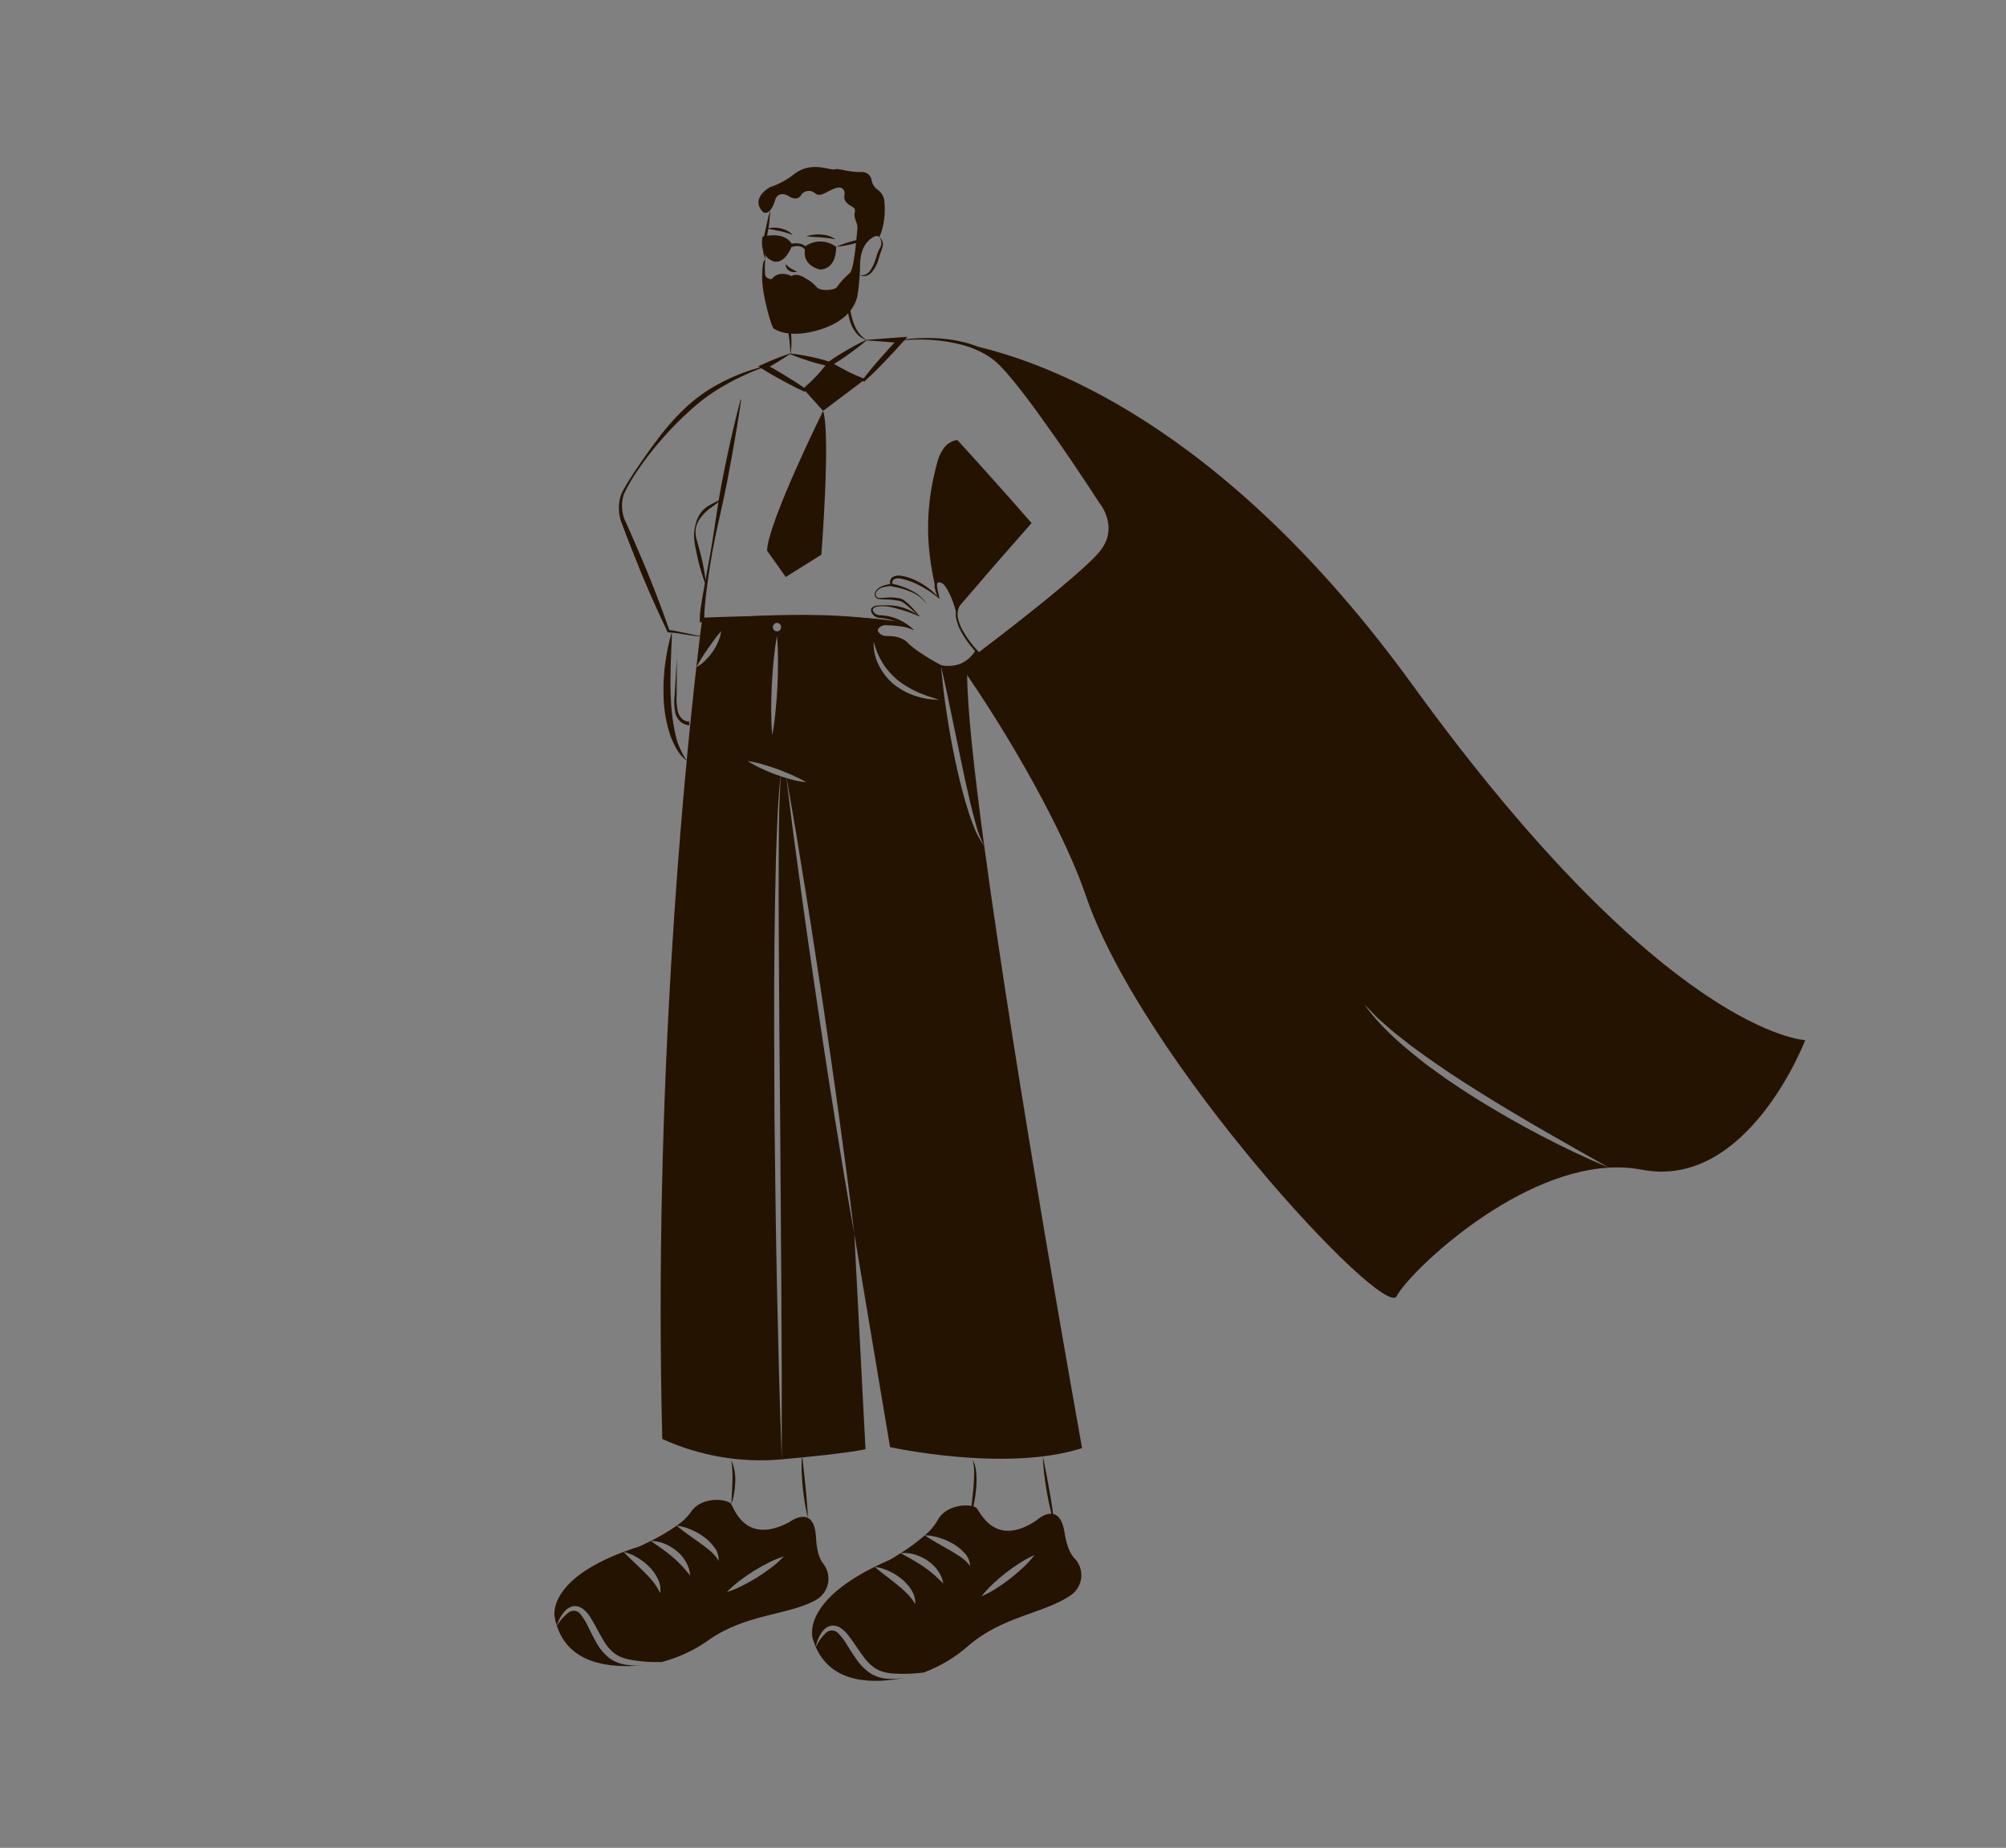 <svg width="393" height="362" viewBox="0 0 393 362" fill="none" xmlns="http://www.w3.org/2000/svg">
<rect x="0" y="0" width="393" height="362" fill="#808080" stroke="none"/>
<path d="M169.563 283.901L167.368 241.741C166.686 238.01 166.075 234.279 165.428 230.548L163.603 219.342C162.388 211.866 161.266 204.383 160.136 196.893C159.035 189.403 157.941 181.913 156.925 174.416L155.405 163.159C154.965 159.578 154.489 156.003 154.077 152.421C153.715 152.314 153.359 152.208 153.004 152.087L152.99 152.201L152.898 153.251C152.834 153.946 152.812 154.648 152.784 155.35C152.706 156.747 152.685 158.152 152.642 159.556C152.592 162.358 152.571 165.167 152.564 167.975C152.528 173.586 152.535 179.201 152.585 184.821C152.649 196.049 152.706 207.277 152.834 218.505L153.068 252.203L153.153 269.048V285.894C166.565 284.695 169.563 283.901 169.563 283.901ZM192.827 165.741C191.927 164.504 191.207 163.145 190.689 161.705C190.135 160.287 189.659 158.84 189.225 157.379C188.359 154.463 187.67 151.506 187.045 148.541C186.434 145.562 185.887 142.583 185.446 139.583C184.985 136.582 184.627 133.57 184.374 130.546C184.374 130.546 179.103 127.447 177.64 125.986C176.609 124.957 174.727 124.844 173.697 124.872C173.39 124.889 173.084 124.839 172.798 124.726C172.512 124.614 172.254 124.441 172.042 124.22C171.916 124.115 171.819 123.98 171.76 123.827C171.7 123.675 171.679 123.51 171.7 123.348C171.72 123.186 171.781 123.031 171.877 122.898C171.973 122.766 172.1 122.659 172.248 122.588C172.643 122.31 173.122 122.177 173.605 122.212C174.862 122.283 177.647 122.524 178.961 123.383C178.514 123.023 178.041 122.696 177.547 122.404C162.416 118.666 137.547 121.454 137.547 121.454C137.547 121.454 137.099 124.723 136.424 130.702C137.107 129.446 137.863 128.231 138.691 127.064C139.095 126.489 139.5 125.915 139.919 125.347C140.344 124.759 140.8 124.193 141.283 123.652C141.186 124.388 140.98 125.105 140.672 125.78C140.382 126.452 140.025 127.094 139.607 127.695C139.191 128.297 138.717 128.858 138.193 129.369C137.672 129.897 137.076 130.346 136.424 130.702C133.874 153.088 128.007 213.448 129.747 281.901C137.069 285.241 145.136 286.617 153.153 285.894C152.933 280.283 152.791 274.666 152.614 269.055L152.223 252.21C151.981 240.982 151.861 229.747 151.726 218.519C151.676 207.284 151.619 196.049 151.726 184.814C151.79 179.196 151.875 173.586 152.024 167.968C152.109 165.16 152.218 162.351 152.351 159.542C152.436 158.145 152.493 156.74 152.614 155.336C152.67 154.634 152.72 153.939 152.82 153.236L152.947 152.194L152.969 152.073C152.649 151.967 152.329 151.86 152.01 151.747C151.058 151.385 150.113 151.009 149.19 150.569C148.253 150.144 147.349 149.65 146.483 149.094C147.501 149.249 148.507 149.472 149.495 149.761C150.475 150.038 151.434 150.371 152.393 150.704C153.338 151.066 154.283 151.435 155.214 151.853C156.144 152.265 157.053 152.719 157.963 153.222C156.933 153.143 155.914 152.958 154.922 152.669C154.645 152.598 154.375 152.513 154.105 152.435C154.745 155.974 155.327 159.528 155.945 163.074L157.771 174.281C158.985 181.757 160.108 189.24 161.237 196.73C162.331 204.22 163.432 211.71 164.448 219.214L165.961 230.47C166.43 234.222 166.934 237.974 167.368 241.741L174.372 283.496C174.372 283.496 196.983 288.497 211.992 283.695C211.992 283.695 199.107 212.228 192.827 165.741ZM152.308 134.334C152.223 135.958 152.123 137.576 151.953 139.193C151.797 140.81 151.598 142.427 151.292 144.03C151.136 142.399 151.093 140.774 151.086 139.15C151.079 137.526 151.136 135.902 151.2 134.284C151.292 132.66 151.392 131.043 151.555 129.426C151.718 127.809 151.917 126.199 152.223 124.588C152.372 126.22 152.415 127.844 152.422 129.468C152.429 131.093 152.379 132.717 152.308 134.334ZM152.223 123.688C152.007 123.68 151.802 123.588 151.652 123.433C151.502 123.278 151.418 123.07 151.418 122.854C151.418 122.638 151.502 122.431 151.652 122.276C151.802 122.12 152.007 122.029 152.223 122.021C152.439 122.029 152.643 122.12 152.794 122.276C152.944 122.431 153.027 122.638 153.027 122.854C153.027 123.07 152.944 123.278 152.794 123.433C152.643 123.588 152.439 123.68 152.223 123.688ZM181.625 136.916C180.847 136.767 180.078 136.573 179.323 136.334C177.795 135.826 176.367 135.056 175.104 134.058C173.859 133.015 172.85 131.722 172.141 130.263C171.422 128.836 171.086 127.248 171.168 125.652C171.511 127.14 172.097 128.561 172.901 129.858C173.69 131.121 174.673 132.25 175.814 133.206C176.392 133.674 177.005 134.099 177.647 134.476C178.285 134.87 178.95 135.221 179.636 135.526C179.977 135.693 180.328 135.84 180.687 135.966L181.76 136.384C182.491 136.618 183.23 136.831 183.976 137.107C183.194 137.072 182.413 137.008 181.625 136.916ZM189.474 132.22C189.46 131.135 189.481 130.199 189.545 129.419L188.437 130.135C187.166 130.719 185.736 130.864 184.374 130.546C185.049 133.504 185.688 136.464 186.292 139.427L188.132 148.314C188.735 151.272 189.379 154.22 190.064 157.159C190.419 158.62 190.781 160.088 191.2 161.535C191.575 162.996 192.121 164.408 192.827 165.741C190.845 151.066 189.524 138.881 189.474 132.22ZM187.421 120.212C187.338 117.962 186.389 115.831 184.772 114.261C182.115 112.772 183.933 117.013 184.033 117.254C183.997 117.219 183.848 117.063 183.599 116.843C183.443 116.07 183.301 115.254 183.166 114.417L183.145 114.29C182.761 111.878 182.434 109.24 182.172 106.481C182.173 106.454 182.17 106.428 182.164 106.402C181.927 101.166 182.539 95.925 183.976 90.883C185.027 86.826 187.379 86.691 187.379 86.691L201.586 102.473L187.975 118.46C187.616 118.974 187.423 119.586 187.421 120.212Z" fill="#251302"/>
<path d="M353.667 203.767C353.667 203.767 342.465 233.145 321.651 229.152C319.536 228.755 317.379 228.619 315.23 228.748C311.003 226.407 306.826 224.003 302.642 221.612C298.465 219.201 294.324 216.754 290.246 214.193C286.148 211.668 282.134 209.016 278.256 206.192C277.282 205.483 276.295 204.795 275.371 204.029C274.441 203.277 273.468 202.568 272.566 201.781L269.852 199.398C269.028 198.532 268.185 197.672 267.323 196.816C270.136 200.774 273.809 204.043 277.581 207.072C278.525 207.831 279.47 208.597 280.465 209.292L283.413 211.42C285.423 212.775 287.433 214.122 289.493 215.399C293.614 217.945 297.812 220.357 302.109 222.577C306.4 224.818 310.762 226.897 315.23 228.748C296.036 229.819 275.784 249.622 273.624 253.927C271.223 258.722 223.593 207.576 212.682 175.332C209.45 165.785 200.99 149.173 189.617 132.463C189.563 132.386 189.515 132.306 189.475 132.221C189.233 131.796 188.857 131.022 188.438 130.136L189.546 129.42C190.226 128.867 190.777 128.172 191.158 127.384C191.528 127.802 191.776 128.051 191.776 128.051C191.776 128.051 211.389 113.667 215.794 108.467C220.198 103.275 215.794 98.076 215.794 98.076C215.794 98.076 202.787 77.897 196.181 71.308C194.057 69.317 191.441 67.927 188.601 67.279C203.718 70.216 239.292 82.536 276.828 134.314C326.453 202.781 353.667 203.767 353.667 203.767ZM124.534 326.295C125.045 326.274 125.557 326.26 126.061 326.217C119.511 326.884 111.499 325.998 109.098 318.501C109.654 317.536 110.389 316.686 111.264 315.997C111.434 315.839 111.635 315.718 111.855 315.643C112.075 315.568 112.307 315.54 112.539 315.561C112.77 315.582 112.994 315.651 113.197 315.764C113.399 315.877 113.576 316.031 113.715 316.217C114.384 317.06 114.938 317.987 115.363 318.976C115.867 319.983 116.379 321.011 116.968 322.033C117.58 323.098 118.388 324.039 119.348 324.806C120.354 325.536 121.53 325.997 122.765 326.147C123.351 326.234 123.942 326.284 124.534 326.295Z" fill="#251302"/>
<path d="M161.216 306.236C160.576 305.399 160.001 303.895 159.866 301.186C159.525 294.426 154.595 298.214 154.595 298.214C146.206 302.647 143.904 295.781 143.279 294.696C142.654 293.618 137.419 293.008 135.337 296.242C134.581 297.279 133.645 298.173 132.574 298.88C133.518 298.995 134.439 299.248 135.309 299.632C136.184 299.997 137.016 300.458 137.788 301.008C138.585 301.559 139.286 302.237 139.862 303.016C140.51 303.779 140.841 304.761 140.786 305.76C140.334 304.99 139.744 304.31 139.045 303.753C138.385 303.193 137.681 302.668 136.957 302.157L134.769 300.597C134.03 300.065 133.299 299.519 132.574 298.888C130.962 300.009 129.269 301.01 127.509 301.881C128.439 301.876 129.36 302.062 130.216 302.427C131.079 302.778 131.881 303.261 132.595 303.86C133.322 304.456 133.932 305.182 134.392 306.002C134.868 306.808 135.148 307.714 135.209 308.647C134.584 307.945 134.101 307.257 133.49 306.654C132.923 306.047 132.318 305.476 131.679 304.945C130.407 303.86 129.015 302.938 127.509 301.881C126.174 302.555 125.215 302.973 125.215 302.973C124.128 303.314 123.112 303.668 122.167 304.023C123.102 304.243 123.996 304.609 124.817 305.108C125.65 305.59 126.419 306.177 127.104 306.853C127.814 307.534 128.4 308.333 128.837 309.215C129.301 310.096 129.477 311.101 129.342 312.087C128.947 311.274 128.461 310.508 127.893 309.803C127.338 309.119 126.74 308.47 126.103 307.86C124.859 306.59 123.481 305.434 122.16 304.023C106.951 309.732 108.663 316.804 108.663 316.804C108.77 317.377 108.912 317.944 109.089 318.499C109.41 317.363 110.003 316.321 110.816 315.463C111.285 314.973 111.921 314.677 112.599 314.634C113.299 314.651 113.968 314.929 114.474 315.414C114.939 315.83 115.339 316.313 115.66 316.847C115.987 317.357 116.257 317.847 116.548 318.35C117.102 319.358 117.614 320.365 118.189 321.301C118.694 322.229 119.366 323.056 120.171 323.741C120.377 323.883 120.569 324.053 120.789 324.188L121.471 324.556C121.962 324.762 122.468 324.931 122.984 325.06C125.185 325.488 127.427 325.666 129.669 325.592C132.984 324.719 136.111 323.248 138.896 321.251C146.12 316.194 154.19 316.464 159.603 313.577C159.717 313.513 159.83 313.449 159.944 313.392C160.541 313.042 161.054 312.567 161.449 312C161.844 311.433 162.111 310.787 162.232 310.107C162.353 309.427 162.324 308.728 162.149 308.06C161.974 307.392 161.655 306.769 161.216 306.236ZM151.072 307.122C150.198 307.789 149.296 308.42 148.365 309.002C147.435 309.583 146.476 310.123 145.495 310.612C144.506 311.124 143.474 311.551 142.412 311.889C143.181 311.084 144.015 310.344 144.906 309.676C145.78 309.009 146.682 308.378 147.612 307.796C148.536 307.214 149.495 306.683 150.482 306.186C151.471 305.673 152.503 305.246 153.565 304.909C152.798 305.716 151.964 306.456 151.072 307.122Z" fill="#251302"/>
<path d="M126.059 326.216C126.229 326.202 126.4 326.181 126.57 326.167C126.471 326.174 126.378 326.188 126.279 326.202C126.208 326.209 126.13 326.216 126.059 326.216ZM128.268 325.904C128.183 325.925 128.09 325.94 127.998 325.961C127.813 325.996 127.628 326.025 127.444 326.046C127.721 326.003 127.998 325.961 128.268 325.904Z" fill="white"/>
<path d="M143.281 294.699C143.341 293.236 143.451 291.805 143.487 290.372C143.547 288.936 143.478 287.499 143.281 286.075C143.869 287.433 144.13 288.91 144.042 290.387C144.009 291.854 143.752 293.308 143.281 294.699ZM158.276 297.374C158.016 296.369 157.83 295.351 157.661 294.331C157.487 293.312 157.362 292.285 157.254 291.257C157.16 290.227 157.073 289.196 157.055 288.16C157.019 287.124 157.047 286.086 157.141 285.054L157.482 288.131L157.807 291.202C157.901 292.227 158.01 293.251 158.083 294.28C158.164 295.308 158.243 296.337 158.276 297.374ZM150.881 41.211C150.84 42.855 150.643 44.491 150.293 46.098C150.093 46.874 149.965 47.667 149.91 48.467C149.861 49.277 149.865 50.09 149.924 50.9C149.65 50.114 149.5 49.291 149.477 48.46C149.452 47.625 149.544 46.79 149.75 45.98C150.1 44.393 150.422 42.794 150.881 41.211Z" fill="#251302"/>
<path d="M149.391 46.377C149.391 46.377 153.497 45.166 155.11 47.734C155.11 47.734 156.917 47.373 157.765 48.244C158.653 47.618 159.717 47.291 160.804 47.311C161.89 47.331 162.942 47.697 163.805 48.355C163.805 48.355 164.064 52.655 160.654 52.806C160.654 52.806 157.181 52.118 157.697 48.926C157.697 48.926 157.078 47.733 155.042 48.415C155.042 48.415 153.571 52.296 151.092 51.017C148.612 49.739 149.391 46.377 149.391 46.377ZM154.751 69.251C156.064 69.38 157.369 69.585 158.659 69.864C159.994 70.12 161.311 70.465 162.6 70.897L163.305 71.148L162.797 71.598C161.912 72.382 160.983 73.122 160.151 73.956C159.319 74.793 158.529 75.671 157.786 76.587L157.645 76.756L157.4 76.64C156.714 76.316 156.025 75.996 155.353 75.646L153.347 74.579C152.678 74.225 152.012 73.865 151.359 73.484C150.703 73.106 150.06 72.707 149.417 72.306L148.539 71.759L149.445 71.353C151.177 70.562 152.948 69.86 154.751 69.251ZM154.763 69.362C153.111 70.482 151.529 71.433 149.93 72.321L149.959 71.368C150.628 71.722 151.296 72.078 151.952 72.455C152.611 72.829 153.256 73.223 153.899 73.624L155.829 74.822C156.469 75.227 157.092 75.661 157.717 76.092L157.332 76.145C158.229 75.379 159.087 74.567 159.902 73.714C160.716 72.862 161.432 71.915 162.193 71.011L162.389 71.712C161.103 71.478 159.835 71.156 158.593 70.747C157.334 70.351 156.072 69.918 154.763 69.362Z" fill="#251302"/>
<path d="M162.495 71.305L157.559 76.366L161.258 80.496L169.275 74.451L162.495 71.305Z" fill="#251302"/>
<path d="M152.543 57.428C153.068 58.325 153.505 59.272 153.848 60.253C154.204 61.233 154.483 62.237 154.685 63.259C154.894 64.281 155.016 65.318 155.048 66.36C155.091 67.4 155.027 68.441 154.856 69.468C154.805 68.948 154.827 68.435 154.762 67.922C154.733 67.41 154.691 66.9 154.622 66.392C154.497 65.377 154.351 64.367 154.14 63.368C153.947 62.365 153.704 61.372 153.442 60.381C153.175 59.391 152.871 58.411 152.543 57.428ZM166.221 57.622C166.277 58.48 166.378 59.324 166.492 60.159C166.604 60.989 166.779 61.81 167.017 62.614C167.235 63.412 167.567 64.174 168.004 64.877C168.46 65.58 169.063 66.176 169.771 66.625C168.931 66.349 168.192 65.828 167.651 65.128C167.115 64.424 166.719 63.624 166.484 62.771C166.239 61.935 166.097 61.071 166.062 60.201C166.013 59.338 166.067 58.472 166.221 57.622ZM149.706 71.891C148.398 72.388 147.1 72.894 145.843 73.492C144.576 74.06 143.34 74.692 142.139 75.387C139.726 76.732 137.474 78.345 135.425 80.196C131.269 83.903 127.602 88.121 124.51 92.749C123.747 93.91 123.054 95.116 122.436 96.36C122.29 96.66 122.169 96.972 122.076 97.293C121.995 97.62 121.937 97.953 121.901 98.289C121.828 98.957 121.847 99.632 121.956 100.296C122.011 100.625 122.087 100.95 122.184 101.269C122.233 101.432 122.285 101.58 122.342 101.731L122.562 102.207L123.418 104.121C123.995 105.394 124.533 106.682 125.09 107.963C127.329 113.081 129.332 118.287 131.181 123.565L130.965 123.421C131.498 123.46 132.027 123.537 132.55 123.65L134.085 123.973L135.615 124.297C136.121 124.409 136.634 124.488 137.15 124.531V124.642C136.624 124.633 136.099 124.588 135.579 124.508L134.029 124.268L132.486 124.028C131.982 123.947 131.474 123.901 130.965 123.888L130.818 123.889L130.748 123.743C128.339 118.692 126.084 113.57 124.065 108.358C123.557 107.056 123.031 105.762 122.543 104.453L121.802 102.493L121.623 102.001C121.568 101.822 121.514 101.636 121.473 101.462C121.216 100.398 121.173 99.294 121.347 98.214C121.404 97.858 121.484 97.505 121.588 97.16C121.706 96.814 121.854 96.48 122.031 96.16C122.7 94.913 123.44 93.725 124.216 92.558C125.775 90.231 127.378 87.935 129.089 85.708C130.783 83.455 132.681 81.362 134.758 79.455C135.813 78.507 136.931 77.63 138.104 76.831C139.282 76.049 140.506 75.338 141.77 74.703C143.03 74.071 144.322 73.503 145.64 73.004C146.96 72.52 148.307 72.113 149.674 71.785L149.706 71.891Z" fill="#251302"/>
<path d="M145.202 78.309C144.689 81.934 144.078 85.537 143.435 89.134C142.78 92.729 142.115 96.32 141.29 99.882C140.495 103.449 139.688 107.016 139.139 110.628C138.838 112.43 138.587 114.239 138.373 116.051C138.266 116.957 138.168 117.863 138.091 118.768C137.997 119.647 137.962 120.531 137.986 121.414L137.532 121.013C140.877 120.859 144.221 120.78 147.566 120.7C150.912 120.614 154.259 120.598 157.607 120.634C160.954 120.67 164.302 120.773 167.649 120.943C169.322 121.045 170.995 121.163 172.665 121.333C173.5 121.421 174.333 121.53 175.163 121.669C176.009 121.763 176.832 122.002 177.597 122.374L177.535 122.466C177.161 122.298 176.763 122.19 176.357 122.145C175.948 122.08 175.536 122.03 175.121 121.996C174.293 121.919 173.459 121.885 172.627 121.85C170.962 121.777 169.293 121.755 167.623 121.748C164.286 121.705 160.945 121.746 157.605 121.77L137.556 121.9L137.111 121.903L137.101 121.499C137.099 120.554 137.181 119.611 137.346 118.681C137.479 117.771 137.638 116.869 137.794 115.966L138.775 110.566C139.457 106.975 139.975 103.354 140.532 99.739C141.061 96.119 141.787 92.535 142.546 88.959C143.319 85.386 144.142 81.823 145.093 78.287L145.202 78.309ZM134.584 149.068C133.69 148.383 132.954 147.515 132.424 146.522C132.151 146.03 131.906 145.524 131.688 145.006L131.368 144.224L131.112 143.423C130.467 141.279 130.096 139.062 130.008 136.825C129.961 135.713 129.985 134.602 130.002 133.493C130.101 132.389 130.132 131.28 130.293 130.185C130.453 129.091 130.606 127.998 130.829 126.917C131.079 125.841 131.325 124.766 131.633 123.707C131.636 124.816 131.576 125.91 131.521 127.002L131.399 130.27L131.347 133.522C131.371 134.602 131.358 135.683 131.427 136.757L131.514 138.369C131.543 138.906 131.636 139.434 131.679 139.969C131.716 140.507 131.802 141.034 131.891 141.562C131.971 142.092 132.057 142.62 132.179 143.14C132.533 145.269 133.354 147.293 134.584 149.068Z" fill="#251302"/>
<path d="M135.06 142.075C134.373 142.058 133.718 141.782 133.226 141.303C132.766 140.848 132.443 140.272 132.294 139.643C132.066 138.458 132.029 137.244 132.184 136.047L132.625 128.988L132.562 136.058C132.474 137.208 132.561 138.364 132.821 139.487C132.966 140.007 133.254 140.476 133.652 140.84C134.031 141.175 134.518 141.363 135.024 141.367L135.06 142.075ZM175.977 328.857C175.386 328.912 174.793 328.924 174.201 328.893C172.957 328.87 171.739 328.531 170.663 327.907C169.631 327.241 168.735 326.387 168.021 325.389C167.324 324.431 166.713 323.46 166.103 322.509C165.583 321.566 164.938 320.697 164.185 319.927C163.863 319.61 163.436 319.421 162.984 319.395C162.51 319.419 162.061 319.619 161.727 319.956C160.929 320.735 160.283 321.657 159.823 322.672C162.977 329.857 170.983 329.949 177.412 328.644C176.943 328.722 176.46 328.786 175.977 328.857ZM210.429 305.195C209.712 304.422 208.987 302.982 208.575 300.309C207.545 293.62 203.027 297.876 203.027 297.876C195.135 303.139 192.144 296.542 191.413 295.528C190.688 294.514 185.41 294.443 183.67 297.869C183.023 298.973 182.186 299.955 181.198 300.77C182.144 300.79 183.083 300.95 183.982 301.245C184.889 301.52 185.764 301.893 186.589 302.358C187.439 302.828 188.206 303.431 188.862 304.146C189.582 304.843 190.01 305.785 190.063 306.784C189.531 306.068 188.874 305.453 188.124 304.969C187.406 304.479 186.66 304.025 185.886 303.593L183.549 302.259C182.761 301.805 181.979 301.337 181.191 300.777C179.703 302.054 178.125 303.22 176.467 304.266C177.387 304.171 178.318 304.262 179.202 304.536C180.096 304.802 180.944 305.204 181.716 305.727C182.498 306.249 183.179 306.908 183.727 307.671C184.279 308.427 184.647 309.301 184.799 310.224C184.11 309.586 183.556 308.948 182.888 308.416C182.263 307.868 181.604 307.361 180.914 306.898C179.535 305.947 178.065 305.167 176.46 304.274C175.195 305.082 174.286 305.593 174.286 305.593C173.242 306.047 172.261 306.494 171.352 306.948C172.308 307.071 173.238 307.344 174.108 307.756C174.985 308.153 175.808 308.658 176.559 309.26C177.336 309.864 178 310.601 178.52 311.437C179.072 312.265 179.351 313.245 179.315 314.239C178.84 313.468 178.277 312.754 177.639 312.111C177.018 311.489 176.358 310.906 175.664 310.366C174.293 309.231 172.808 308.217 171.352 306.948C156.804 314.161 159.226 321.027 159.226 321.027C159.387 321.588 159.587 322.138 159.823 322.672C160.027 321.508 160.509 320.411 161.23 319.473C161.644 318.938 162.245 318.579 162.913 318.466C163.615 318.415 164.311 318.625 164.867 319.055C165.368 319.424 165.813 319.863 166.188 320.36C166.564 320.835 166.877 321.296 167.218 321.764C167.878 322.708 168.489 323.665 169.157 324.538C169.753 325.41 170.504 326.165 171.373 326.765C171.594 326.885 171.807 327.034 172.034 327.148L172.752 327.446C173.262 327.596 173.782 327.712 174.307 327.793C176.546 327.992 178.8 327.939 181.027 327.637C184.23 326.431 187.186 324.652 189.75 322.389C196.428 316.629 204.483 316.076 209.57 312.657C209.683 312.586 209.79 312.508 209.889 312.437C210.448 312.03 210.911 311.507 211.247 310.903C211.584 310.299 211.784 309.63 211.836 308.941C211.887 308.252 211.788 307.561 211.545 306.914C211.302 306.267 210.921 305.681 210.429 305.195ZM200.427 307.103C199.625 307.855 198.791 308.569 197.927 309.245C197.06 309.919 196.165 310.544 195.234 311.139C194.302 311.747 193.321 312.276 192.301 312.721C192.984 311.844 193.737 311.023 194.552 310.267C195.355 309.515 196.189 308.801 197.053 308.125C197.92 307.451 198.817 306.82 199.745 306.231C200.677 305.617 201.661 305.085 202.686 304.642C202.002 305.524 201.247 306.347 200.427 307.103Z" fill="#251302"/>
<path d="M178.03 328.515C177.924 328.536 177.81 328.565 177.703 328.593C177.625 328.607 177.554 328.621 177.476 328.628C177.661 328.593 177.846 328.557 178.03 328.515ZM176.467 304.264L176.46 304.272L176.46 304.269L176.458 304.266L176.456 304.265L176.453 304.264H176.467ZM181.198 300.768L181.191 300.775L181.191 300.772L181.189 300.77L181.187 300.768L181.184 300.768H181.198Z" fill="white"/>
<path d="M190.058 297.376L190.393 294.489C190.497 293.529 190.609 292.573 190.689 291.616C190.786 290.66 190.827 289.703 190.844 288.748C190.881 287.788 190.778 286.827 190.538 285.897C190.985 286.777 191.235 287.744 191.271 288.731C191.347 289.708 191.337 290.689 191.242 291.665C191.155 292.636 191.012 293.601 190.813 294.556C190.625 295.512 190.372 296.453 190.058 297.376ZM206.604 298.879C206.266 297.776 205.997 296.659 205.742 295.539C205.48 294.421 205.267 293.292 205.064 292.162C204.873 291.03 204.689 289.895 204.565 288.752C204.421 287.61 204.337 286.461 204.313 285.31C204.553 286.437 204.77 287.561 204.987 288.687C205.21 289.811 205.409 290.939 205.611 292.067C205.8 293.197 205.999 294.325 206.16 295.461C206.328 296.596 206.491 297.732 206.604 298.879ZM149.345 41.411C149.345 41.411 150.767 42.929 151.955 38.921C151.955 38.921 152.649 37.148 154.793 38.59C154.793 38.59 156.322 39.528 157.063 38.03C157.233 37.837 157.44 37.682 157.673 37.573C157.906 37.464 158.159 37.405 158.416 37.398C158.673 37.392 158.929 37.438 159.167 37.534C159.405 37.631 159.621 37.776 159.8 37.959C159.8 37.959 160.292 38.45 161.427 37.925C162.562 37.399 164.411 36.134 165.178 37.071C165.945 38.007 164.884 38.54 165.785 39.612C166.686 40.684 167.748 40.397 167.454 41.62C167.159 42.844 168.114 43.627 167.97 44.816C167.827 46.005 167.384 52.888 166.435 53.53C165.473 54.35 164.618 55.288 163.892 56.322C163.498 56.823 160.707 57.183 159.922 56.172C159.356 55.501 158.657 54.955 157.869 54.567C157.869 54.567 156.271 53.327 155.087 54.093C155.087 54.093 152.661 52.77 151.166 54.685C151.166 54.685 150.009 54.692 149.882 53.746C149.821 52.798 149.834 51.847 149.921 50.901C149.921 50.901 149.331 50.645 149.312 54.279C149.293 57.912 151.17 63.994 151.508 64.298C151.847 64.602 154.714 66.435 160.708 64.552C166.701 62.669 167.644 59.152 167.931 58.248C168.239 56.397 168.426 54.529 168.49 52.654C168.51 51.968 168.285 48.802 170.282 47.036C170.282 47.036 171.592 45.742 172.26 46.447C172.26 46.447 173.658 43.93 173.263 39.435C173.225 39.006 173.097 38.589 172.887 38.212C172.677 37.835 172.389 37.507 172.044 37.248C171.98 37.201 171.917 37.154 171.853 37.108C171.265 36.665 170.87 36.013 170.75 35.287C170.718 35.046 170.638 34.814 170.515 34.605C170.392 34.395 170.229 34.212 170.035 34.065C169.841 33.918 169.62 33.811 169.385 33.75C169.149 33.689 168.904 33.675 168.663 33.709C166.003 33.739 164.366 32.894 163.55 33.178C162.735 33.462 159.091 31.527 155.798 33.949C154.31 35.154 152.617 36.084 150.801 36.693C150.177 37.024 147.225 38.989 149.345 41.411Z" fill="#251302"/>
<path d="M172.262 46.45C172.618 46.7 172.862 47.081 172.94 47.509C173.009 47.95 172.947 48.401 172.763 48.807C172.47 49.565 172.219 50.338 172.01 51.123C171.751 51.937 171.333 52.691 170.781 53.344C170.486 53.679 170.1 53.922 169.67 54.043C169.244 54.134 168.799 54.057 168.428 53.829C168.808 53.947 169.217 53.931 169.587 53.784C169.931 53.621 170.228 53.373 170.449 53.064C170.898 52.411 171.247 51.696 171.486 50.941C171.629 50.56 171.725 50.189 171.858 49.777C171.995 49.377 172.167 48.991 172.373 48.622C172.585 48.294 172.688 47.908 172.668 47.518C172.648 47.128 172.506 46.754 172.262 46.45ZM152.894 48.371C153.053 48.366 153.203 48.299 153.313 48.185C153.423 48.071 153.485 47.919 153.485 47.76C153.485 47.602 153.423 47.45 153.313 47.336C153.203 47.222 153.053 47.155 152.894 47.149C152.735 47.155 152.585 47.222 152.475 47.336C152.364 47.45 152.303 47.602 152.303 47.76C152.303 47.919 152.364 48.071 152.475 48.185C152.585 48.299 152.735 48.366 152.894 48.371ZM160.469 49.372C160.627 49.367 160.778 49.3 160.888 49.186C160.998 49.072 161.06 48.92 161.06 48.761C161.06 48.603 160.998 48.451 160.888 48.337C160.778 48.223 160.627 48.156 160.469 48.15C160.31 48.156 160.16 48.223 160.05 48.337C159.939 48.451 159.878 48.603 159.878 48.761C159.878 48.92 159.939 49.072 160.05 49.186C160.16 49.3 160.31 49.367 160.469 49.372ZM150.281 44.763C151.156 44.549 152.068 44.54 152.947 44.737C153.39 44.835 153.819 44.986 154.225 45.188C154.632 45.394 154.991 45.682 155.281 46.033C154.49 45.702 153.669 45.449 152.829 45.279C151.998 45.096 151.156 44.965 150.281 44.763ZM157.96 46.3C158.904 45.985 159.903 45.865 160.896 45.948C161.901 45.991 162.874 46.312 163.708 46.874C162.765 46.692 161.812 46.567 160.854 46.501C159.903 46.426 158.95 46.397 157.96 46.3ZM153.973 51.732C154.104 51.919 154.259 52.087 154.432 52.236C154.588 52.368 154.756 52.486 154.934 52.587C155.288 52.803 155.69 52.96 156.136 53.225C155.894 53.307 155.637 53.335 155.383 53.307C155.125 53.277 154.875 53.194 154.65 53.064C154.418 52.928 154.225 52.733 154.09 52.5C153.951 52.27 153.909 51.994 153.973 51.732ZM171.059 46.46C169.91 46.963 168.72 47.37 167.503 47.677C166.292 48.007 165.055 48.235 163.806 48.357C164.955 47.852 166.144 47.445 167.362 47.14C168.573 46.811 169.81 46.583 171.059 46.46ZM161.258 80.498C161.258 80.498 150.4 102.476 150.277 107.871L153.938 113.029L160.914 108.67C160.914 108.67 162.755 85.093 161.258 80.498ZM184.007 117.268C183.545 116.607 183.238 115.85 183.11 115.054C183.078 114.838 183.085 114.617 183.131 114.404C183.153 114.275 183.209 114.154 183.293 114.053C183.377 113.953 183.487 113.877 183.61 113.833C183.834 113.79 184.067 113.823 184.27 113.926C184.462 114.003 184.636 114.099 184.813 114.19L184.82 114.193L184.825 114.198C185.261 114.565 185.664 114.97 186.029 115.408C186.38 115.861 186.678 116.353 186.918 116.873C187.371 117.925 187.556 119.072 187.457 120.212L187.453 120.199L187.456 120.257H187.4L187.388 120.231L187.385 120.218C187.301 119.947 187.238 119.677 187.167 119.412C187.079 119.149 187.021 118.883 186.933 118.625C186.776 118.105 186.568 117.608 186.375 117.106C186.176 116.604 185.94 116.118 185.671 115.65C185.427 115.161 185.104 114.716 184.717 114.33L184.729 114.339C184.417 114.157 183.978 113.995 183.723 114.133C183.514 114.248 183.572 114.647 183.604 114.993C183.697 115.721 183.917 116.467 184.058 117.247L184.007 117.268Z" fill="#251302"/>
<path d="M180.077 120.734C179.186 119.933 178.312 119.113 177.395 118.376C177.174 118.194 176.939 118.03 176.692 117.885C176.585 117.82 176.467 117.774 176.344 117.749L175.913 117.666C175.337 117.56 174.756 117.489 174.171 117.454C173.584 117.418 172.98 117.439 172.372 117.377C172.206 117.379 172.043 117.341 171.895 117.267C171.747 117.193 171.618 117.086 171.52 116.953C171.427 116.816 171.371 116.657 171.358 116.492C171.346 116.328 171.377 116.162 171.449 116.013C171.735 115.449 172.233 115.021 172.834 114.82C173.407 114.6 174.007 114.454 174.617 114.385L174.434 114.656C174.35 114.384 174.332 114.097 174.381 113.818C174.406 113.667 174.461 113.522 174.542 113.392C174.624 113.262 174.731 113.15 174.856 113.062C175.343 112.786 175.909 112.688 176.46 112.784C177.461 112.929 178.434 113.229 179.344 113.671C180.244 114.101 181.098 114.62 181.894 115.22C182.685 115.817 183.411 116.494 184.06 117.242L184.02 117.281C183.272 116.655 182.483 116.08 181.658 115.559C180.846 115.035 179.993 114.578 179.107 114.193C178.237 113.806 177.326 113.518 176.391 113.335C175.972 113.244 175.534 113.293 175.145 113.476C174.991 113.599 174.879 113.767 174.824 113.956C174.768 114.145 174.773 114.346 174.836 114.533L174.896 114.792L174.652 114.804C174.067 114.816 173.487 114.905 172.925 115.068C172.646 115.134 172.385 115.258 172.158 115.433C171.932 115.608 171.745 115.83 171.611 116.082C171.552 116.204 171.528 116.339 171.54 116.473C171.552 116.608 171.601 116.736 171.68 116.845C171.759 116.954 171.866 117.04 171.99 117.094C172.114 117.147 172.251 117.166 172.384 117.148C172.973 117.151 173.565 117.071 174.175 117.05C174.787 117.021 175.4 117.063 176.003 117.177C176.154 117.199 176.302 117.239 176.451 117.272C176.62 117.314 176.781 117.383 176.928 117.476C177.192 117.643 177.442 117.831 177.675 118.038C178.572 118.845 179.391 119.735 180.118 120.697L180.077 120.734Z" fill="#251302"/>
<path d="M180.08 120.744L180.072 120.738L180.077 120.742C178.615 120.088 177.098 119.565 175.544 119.178C174.775 118.95 173.984 118.808 173.184 118.757C172.784 118.733 172.383 118.753 171.988 118.817C171.805 118.827 171.625 118.873 171.46 118.953C171.295 119.033 171.147 119.144 171.025 119.281C170.882 119.534 171.113 119.897 171.357 120.127C171.623 120.359 171.956 120.499 172.308 120.526C173.135 120.54 173.956 120.661 174.752 120.887C176.34 121.357 177.789 122.207 178.973 123.362L178.938 123.406C177.596 122.539 176.13 121.882 174.59 121.456C173.826 121.243 173.043 121.105 172.251 121.045C171.79 120.99 171.363 120.775 171.044 120.438C170.885 120.269 170.764 120.068 170.691 119.848C170.645 119.729 170.628 119.6 170.641 119.473C170.655 119.346 170.698 119.224 170.768 119.117C171.087 118.805 171.514 118.628 171.961 118.623C172.368 118.583 172.778 118.567 173.187 118.577C174.008 118.556 174.829 118.605 175.641 118.726C177.262 119.028 178.791 119.701 180.108 120.693L180.112 120.696L180.119 120.705L180.08 120.744Z" fill="#251302"/>
<path d="M191.187 127.395C190.664 128.691 189.685 129.751 188.434 130.377C187.798 130.678 187.113 130.865 186.412 130.928C185.715 130.983 185.014 130.928 184.335 130.765L184.289 130.754L184.265 130.738L179.453 127.536C179.055 127.265 178.652 126.998 178.261 126.711C177.866 126.435 177.499 126.063 177.14 125.828C176.33 125.383 175.42 125.149 174.495 125.149C174.261 125.138 174.028 125.138 173.793 125.146C173.53 125.161 173.265 125.141 173.007 125.085C172.458 124.975 171.973 124.658 171.653 124.199C171.465 123.944 171.378 123.629 171.408 123.315C171.465 123.01 171.626 122.734 171.865 122.535C172.273 122.163 172.804 121.953 173.357 121.947C174.335 121.995 175.309 122.12 176.268 122.321C177.232 122.483 178.155 122.836 178.981 123.36L178.994 123.384C178.995 123.375 178.98 123.36 178.972 123.363V123.419C178.957 123.422 178.934 123.401 178.936 123.384L178.949 123.408C178.082 123.013 177.155 122.766 176.207 122.677C175.269 122.555 174.326 122.489 173.381 122.478C172.572 122.512 171.611 123.258 172.143 123.865C172.381 124.202 172.735 124.439 173.138 124.532C173.349 124.584 173.567 124.606 173.784 124.599C174.031 124.598 174.278 124.604 174.525 124.623C175.534 124.652 176.516 124.957 177.363 125.504C177.784 125.834 178.061 126.187 178.438 126.488C178.806 126.79 179.177 127.095 179.568 127.371C181.137 128.48 182.782 129.478 184.49 130.357L184.421 130.331C185.705 130.588 187.037 130.468 188.254 129.986C188.852 129.721 189.403 129.359 189.884 128.916C190.376 128.467 190.798 127.947 191.136 127.374L191.187 127.395ZM174.681 114.322C175.366 114.465 176.04 114.654 176.7 114.888C177.357 115.115 177.996 115.39 178.612 115.713C179.87 116.312 180.924 117.267 181.643 118.46C180.861 117.336 179.764 116.468 178.49 115.963C177.87 115.689 177.229 115.462 176.574 115.285C175.926 115.103 175.265 114.965 174.598 114.871L174.681 114.322Z" fill="#251302"/>
<path d="M183.148 114.61L183.108 114.434L183.107 114.429C182.82 113.114 182.563 111.785 182.37 110.449C182.27 109.78 182.183 109.11 182.108 108.438L182.006 107.428L181.928 106.463L181.921 106.416C181.685 102.83 181.873 99.228 182.479 95.686C182.782 93.909 183.187 92.176 183.657 90.426C183.902 89.512 184.306 88.648 184.85 87.874C185.138 87.448 185.508 87.084 185.937 86.802C186.367 86.52 186.848 86.325 187.353 86.228L187.557 86.196L187.726 86.382C190.111 88.996 192.494 91.613 194.84 94.263L198.374 98.225L201.871 102.219L202.094 102.475L201.878 102.722L194.958 110.618L188.104 118.57L188.113 118.558C187.877 118.927 187.716 119.338 187.641 119.769C187.567 120.201 187.578 120.642 187.676 121.069C187.861 121.949 188.184 122.795 188.635 123.574C189.537 125.154 190.648 126.606 191.936 127.892L191.643 127.87C197.262 123.606 202.839 119.275 208.233 114.745C209.576 113.607 210.909 112.458 212.208 111.281C212.863 110.697 213.496 110.095 214.113 109.481C214.434 109.183 214.711 108.859 215.004 108.544C215.145 108.384 215.301 108.231 215.431 108.066L215.801 107.563C216.288 106.899 216.664 106.16 216.915 105.376C217.134 104.592 217.22 103.776 217.169 102.963C216.996 101.32 216.364 99.758 215.344 98.457L215.311 98.414L215.298 98.395C213.405 95.473 211.475 92.57 209.51 89.685C207.551 86.799 205.532 83.957 203.503 81.126C201.457 78.31 199.373 75.511 197.089 72.907C196.497 72.285 195.933 71.613 195.306 71.058C194.675 70.489 193.991 69.983 193.262 69.547C191.782 68.673 190.189 68.006 188.527 67.566L188.601 67.575L188.587 67.575L188.545 67.575L188.513 67.566C186.56 67.051 184.562 66.727 182.546 66.598C180.522 66.457 178.489 66.488 176.469 66.689L176.453 66.58C178.476 66.29 180.52 66.173 182.563 66.228C184.618 66.263 186.662 66.52 188.661 66.994L188.587 66.985L188.601 66.984L188.635 66.984L188.676 66.994C190.41 67.4 192.08 68.043 193.639 68.904C194.424 69.344 195.163 69.858 195.848 70.44C196.546 71.027 197.114 71.692 197.738 72.322C200.109 74.93 202.251 77.703 204.359 80.498C206.469 83.291 208.465 86.165 210.452 89.041C212.431 91.925 214.377 94.831 216.289 97.759L216.244 97.697C217.409 99.193 218.12 100.993 218.291 102.881C218.343 103.831 218.233 104.783 217.965 105.696C217.671 106.591 217.234 107.433 216.67 108.189L216.249 108.746C216.104 108.926 215.943 109.082 215.79 109.25C215.48 109.579 215.178 109.922 214.849 110.221C214.209 110.846 213.556 111.451 212.889 112.036C211.567 113.223 210.194 114.34 208.822 115.456C203.305 119.885 197.638 124.098 191.91 128.233L191.749 128.35L191.617 128.21C190.98 127.535 190.38 126.826 189.819 126.087C189.254 125.349 188.746 124.57 188.299 123.756C187.836 122.938 187.507 122.052 187.323 121.13C187.221 120.658 187.214 120.171 187.303 119.696C187.392 119.221 187.574 118.769 187.839 118.365L187.844 118.359L187.849 118.353L194.604 110.318L201.295 102.227L201.302 102.73L197.695 98.834L194.125 94.905C191.736 92.294 189.383 89.65 187.033 87.004L187.406 87.158C187.051 87.224 186.715 87.369 186.424 87.582C186.101 87.817 185.814 88.097 185.572 88.415C185.085 89.099 184.72 89.863 184.495 90.672C184.015 92.358 183.613 94.102 183.258 95.828C182.573 99.306 182.288 102.85 182.41 106.392L182.403 106.345C182.414 106.445 182.421 106.546 182.422 106.647L182.43 106.894L182.452 107.397L182.511 108.401C182.557 109.071 182.616 109.74 182.687 110.408C182.83 111.745 183.017 113.075 183.227 114.409L183.226 114.404L183.256 114.583L183.148 114.61Z" fill="#251302"/>
<path d="M169.782 66.677C168.631 67.654 167.48 68.535 166.311 69.361C165.161 70.197 163.967 70.97 162.733 71.678L162.68 70.901C163.776 71.499 164.85 72.144 165.96 72.711C167.075 73.27 168.218 73.77 169.385 74.209L169.075 74.27L170.74 72.196C171.301 71.509 171.887 70.847 172.473 70.183C173.635 68.849 174.826 67.54 176.045 66.256L176.454 67.186L169.782 66.677ZM169.751 66.571L176.455 66.076L177.779 65.978L176.864 67.006C175.687 68.328 174.484 69.626 173.254 70.898C172.643 71.538 172.032 72.179 171.396 72.796L169.47 74.631L169.314 74.779L169.16 74.693C168.071 74.085 166.951 73.535 165.805 73.044C164.655 72.562 163.469 72.159 162.305 71.707L161.581 71.427L162.251 70.931C163.441 70.079 164.675 69.29 165.948 68.567C167.204 67.833 168.477 67.154 169.751 66.571ZM141.299 97.895C140.692 98.425 140.056 98.922 139.395 99.383C138.758 99.811 138.182 100.324 137.682 100.907C137.144 101.473 136.732 102.147 136.475 102.884C136.237 103.636 136.194 104.436 136.35 105.209C136.734 106.71 137.228 108.278 137.571 109.831C137.918 111.4 138.173 112.989 138.334 114.588L138.265 114.604C137.698 113.1 137.22 111.564 136.833 110.004C136.641 109.226 136.487 108.44 136.328 107.655C136.145 106.863 136.023 106.059 135.963 105.25C135.944 104.43 136.042 103.612 136.254 102.82C136.434 102.009 136.76 101.238 137.216 100.544C137.708 99.862 138.354 99.306 139.101 98.919C139.801 98.519 140.522 98.157 141.261 97.835L141.299 97.895Z" fill="#251302"/>
</svg>
